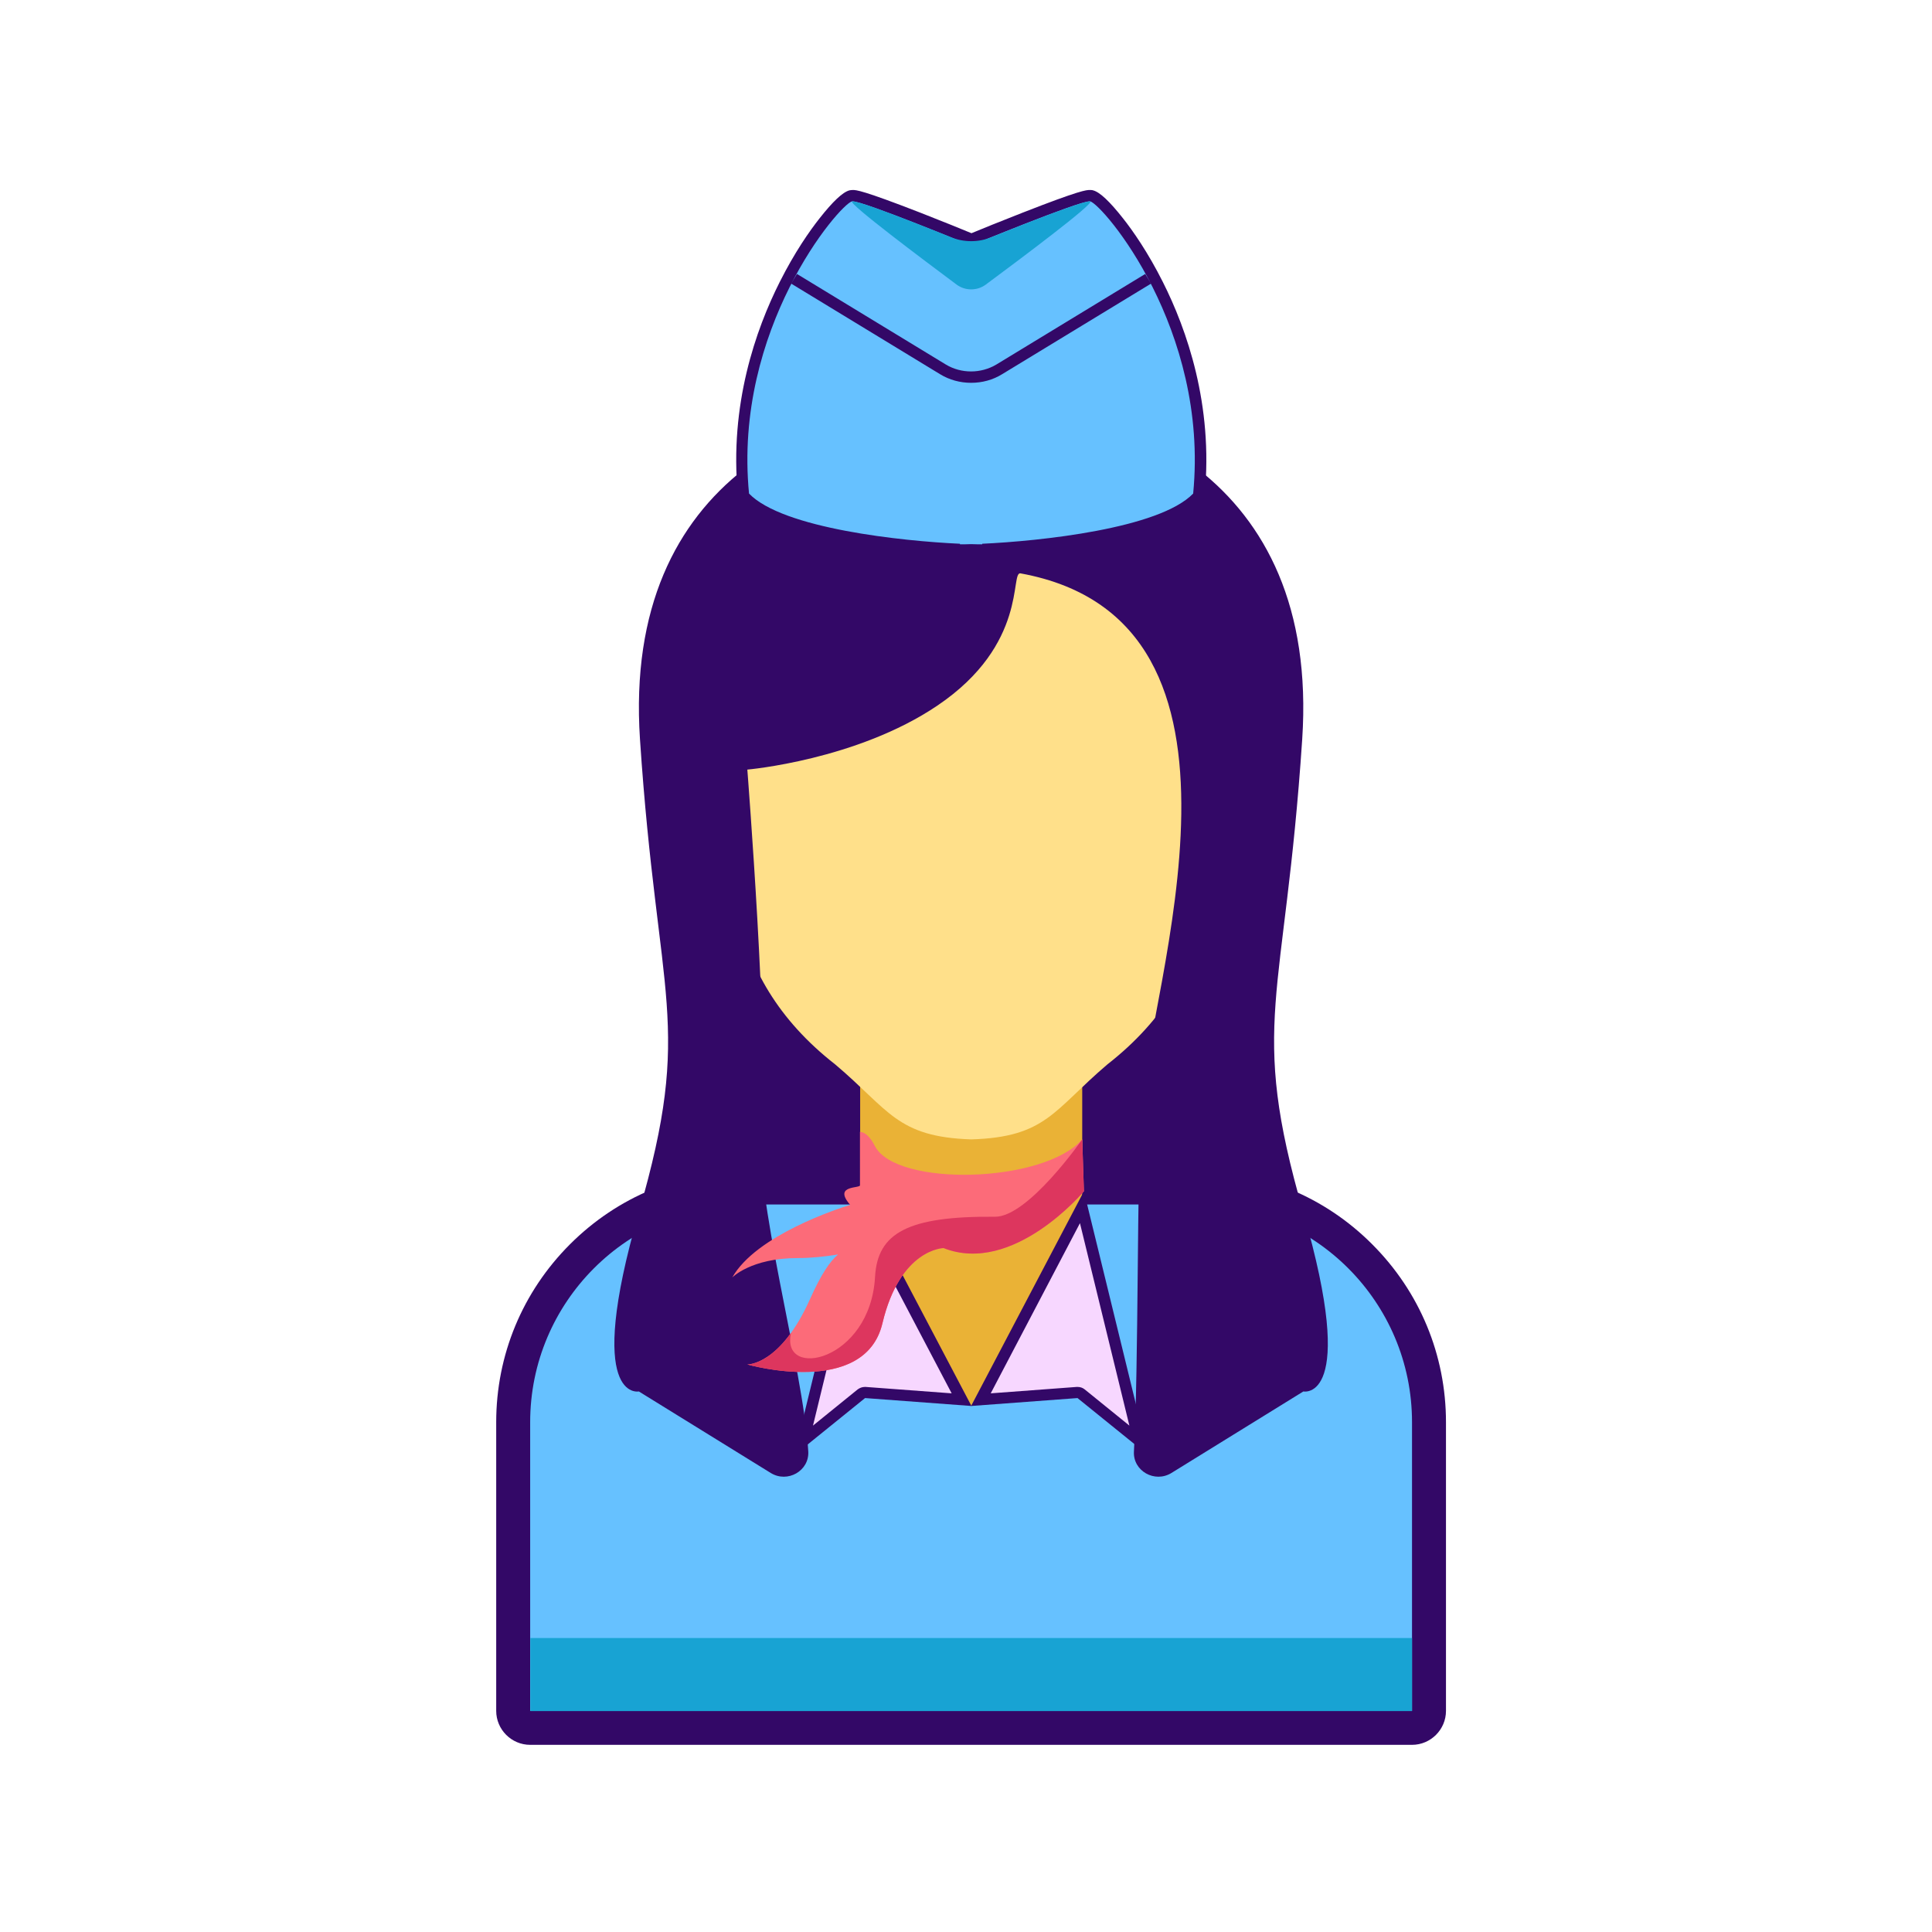 <?xml version="1.0" standalone="no"?><!DOCTYPE svg PUBLIC "-//W3C//DTD SVG 1.1//EN" "http://www.w3.org/Graphics/SVG/1.1/DTD/svg11.dtd"><svg class="icon" width="200px" height="200.00px" viewBox="0 0 1024 1024" version="1.1" xmlns="http://www.w3.org/2000/svg"><path d="M396.2 483.5h237.1V738H396.2z" fill="#330867" /><path d="M281 915.9c-5 0-9-4-9-9v-153c0-68.6 55.8-124.4 124.4-124.4H633c68.6 0 124.4 55.8 124.4 124.4v153c0 5-4 9-9 9H281z" fill="#66C1FF" /><path d="M633 638.4c63.7 0 115.4 51.7 115.4 115.4v153H281v-153c0-63.7 51.7-115.4 115.4-115.4H633m0-18H396.4c-35.6 0-69.1 13.9-94.3 39.1-25.2 25.2-39.1 58.7-39.1 94.3v153c0 9.9 8.1 18 18 18h467.4c9.9 0 18-8.1 18-18v-153c0-35.6-13.9-69.1-39.1-94.3-25.1-25.2-58.6-39.1-94.3-39.1z" fill="#330867" /><path d="M281.1 868.2h467.3v38.7H281.1z" fill="#18A3D3" /><path d="M573.6 638.7l-58.9 106.6-58.8-106.6V490.9h117.7z" fill="#EAB236" /><path d="M587 307.8l-72.2-6.2-72.2 6.2c-1.5 0.9-121.4 161.5 0 256.3 28.7 24.2 32.6 38.5 72.2 39.8 39.7-1.2 43.6-15.5 72.2-39.8 121.3-94.7 1.5-255.4 0-256.3z" fill="#FFE08A" /><path d="M690.8 642.6c-29.2-100.9-9.9-110.7-0.6-250.8C699.5 251.7 593 211 514.7 211s-184.8 40.7-175.5 180.8c9.3 140.1 28.6 150-0.6 250.8-29.2 100.9 0 94.9 0 94.9l69.9 43.2c8.9 5.5 20.5-1.1 19.9-11.4-2.6-44.4-29.3-136.7-24.9-174.8 4.3-36.9-7.4-186.6-7.4-186.6s57.9-5 100.7-33.9c48.3-32.6 38.4-71.2 44.1-70.1 138 25.1 67.9 220.6 63.9 283-2.2 35.1-1.3 137.9-3.8 182.4-0.6 10.3 11 16.9 19.9 11.4l69.9-43.2s29.2 6 0-94.9z" fill="#330867" /><path d="M573 738.7c-0.5-0.4-1.2-0.7-1.9-0.7h-0.2l-51 3.8 53.6-102 30.2 123.7-30.7-24.8z" fill="#F7D7FF" /><path d="M572.4 648.3l26.2 107.3-23.7-19.2c-1.1-0.9-2.4-1.3-3.8-1.3h-0.4l-45.6 3.4 47.3-90.2m2.1-16.9l-59.8 113.8 56.4-4.2 37.6 30.4-34.2-140z" fill="#330867" /><path d="M456 639.9l53.6 102-51-3.8h-0.2c-0.7 0-1.4 0.2-1.9 0.7l-30.6 24.8L456 639.9z" fill="#F7D7FF" /><path d="M457 648.3l47.4 90.2-45.6-3.4h-0.4c-1.4 0-2.7 0.5-3.8 1.3l-23.7 19.2L457 648.3m-2-16.9l-34.1 140 37.6-30.4 56.4 4.2L455 631.4z" fill="#330867" /><path d="M520.6 291.6c-1.6 0-3.6 0-5.9-0.1-2.3 0.1-4.2 0.1-5.9 0.1-0.5 0-1-0.1-1.5-0.4-18-0.9-91.7-5.9-112.5-27.4-0.5-0.5-0.8-1.1-0.8-1.8-4.5-46.8 9.4-86.3 21.9-111.2 13.3-26.5 29.6-45.5 35-46.9 0.3-0.1 0.7-0.1 1.1-0.1 6.1 0 51 18.3 62.7 23.1 11.7-4.8 56.6-23.1 62.8-23.1 0.4 0 0.7 0 1.1 0.1 5.3 1.4 21.6 20.4 35 46.9 12.5 24.9 26.4 64.3 21.9 111.2-0.1 0.7-0.4 1.3-0.8 1.8-20.8 21.5-94.5 26.5-112.5 27.4-0.6 0.3-1.1 0.4-1.6 0.4z" fill="#66C1FF" /><path d="M577.5 106.7h0.3c6.8 1.8 63.1 67.6 54.6 154.9-18 18.6-81.2 25.2-111.8 26.6v0.3c-1.6 0-3.6 0-5.9-0.1-2.2 0.1-4.2 0.1-5.9 0.1v-0.3c-30.6-1.4-93.8-8-111.8-26.6-8.5-87.3 47.8-153.1 54.6-154.9h0.3c6.1 0 62.7 23.4 62.7 23.4s56.8-23.4 62.9-23.4m-125.5-6c-0.7 0-1.3 0.1-1.8 0.2-3.5 0.9-8.8 5.9-15.8 14.8-5.3 6.7-13.2 18-21.1 33.7-12.7 25.2-26.8 65.2-22.2 112.8 0.1 1.4 0.7 2.6 1.7 3.6 8.8 9.1 27.1 16.3 54.4 21.5 24.3 4.6 48.5 6.3 59.5 6.8 0.7 0.3 1.5 0.4 2.2 0.4 1.6 0 3.6 0 5.9-0.1 2.3 0.1 4.2 0.1 5.9 0.1 0.8 0 1.5-0.1 2.2-0.4 11-0.6 35.3-2.3 59.5-6.8 27.3-5.2 45.6-12.4 54.4-21.5 0.9-1 1.5-2.2 1.7-3.6 4.6-47.6-9.5-87.6-22.2-112.8-7.9-15.7-15.8-27-21.1-33.7-7-8.9-12.3-13.9-15.8-14.8-0.6-0.2-1.2-0.2-1.8-0.2-1.8 0-4.9 0-35.8 12.1-11.3 4.4-22.3 8.9-26.9 10.8-4.6-1.9-15.6-6.4-26.9-10.8-31.1-12.1-34.2-12.1-36-12.1z" fill="#330867" /><path d="M577.8 106.8c-2.9-0.8-35.3 12.1-52.5 19-6.7 2.7-14.4 2.7-21.1 0-17.2-6.9-49.6-19.8-52.5-19-2.6 0.7 38.1 31.2 55.4 44.1 4.5 3.3 10.8 3.3 15.3 0 17.4-12.9 58.2-43.4 55.4-44.1z" fill="#18A3D3" /><path d="M514.7 202.9c-5.7 0-11.5-1.5-16.5-4.6l-78.9-48 3.1-5.1 78.9 48c8.1 4.9 18.6 4.9 26.8 0l78.9-48 3.1 5.1-78.9 48c-5 3.1-10.7 4.6-16.5 4.6z" fill="#330867" /><path d="M573.6 603.9c-20.5 23.4-98.7 25.3-109.9 3.5-2.6-5.1-5.3-7.3-7.9-7.5V628c0.9 2.2-14.7-0.4-5.2 10.6-6.2 1.9-49.9 16.1-62.5 38.5 0 0 9.9-10.3 34.7-10.3 7.3 0 14.6-0.8 21.4-1.9-4.3 3.6-9 10.5-14.9 23.7-15.7 35.1-33.2 34.6-33.2 34.6s62.2 17.8 71.6-21.8c9.4-39.6 32.4-39.9 32.4-39.9 37 14.6 74.4-30.1 74.4-30.1l-0.9-27.5z" fill="#FC6B79" /><path d="M573.6 603.9l0.9 27.5s-37.4 44.7-74.4 30.1c0 0-23 0.3-32.4 39.9-9.4 39.6-71.6 21.8-71.6 21.8s10.9 0.4 23.2-16.8c-5.9 25.1 42 15.4 44.5-29.7 1.3-23.3 17.5-32.2 63.6-31.8 17.6 0.1 46.2-41 46.2-41z" fill="#DD365E" /></svg>